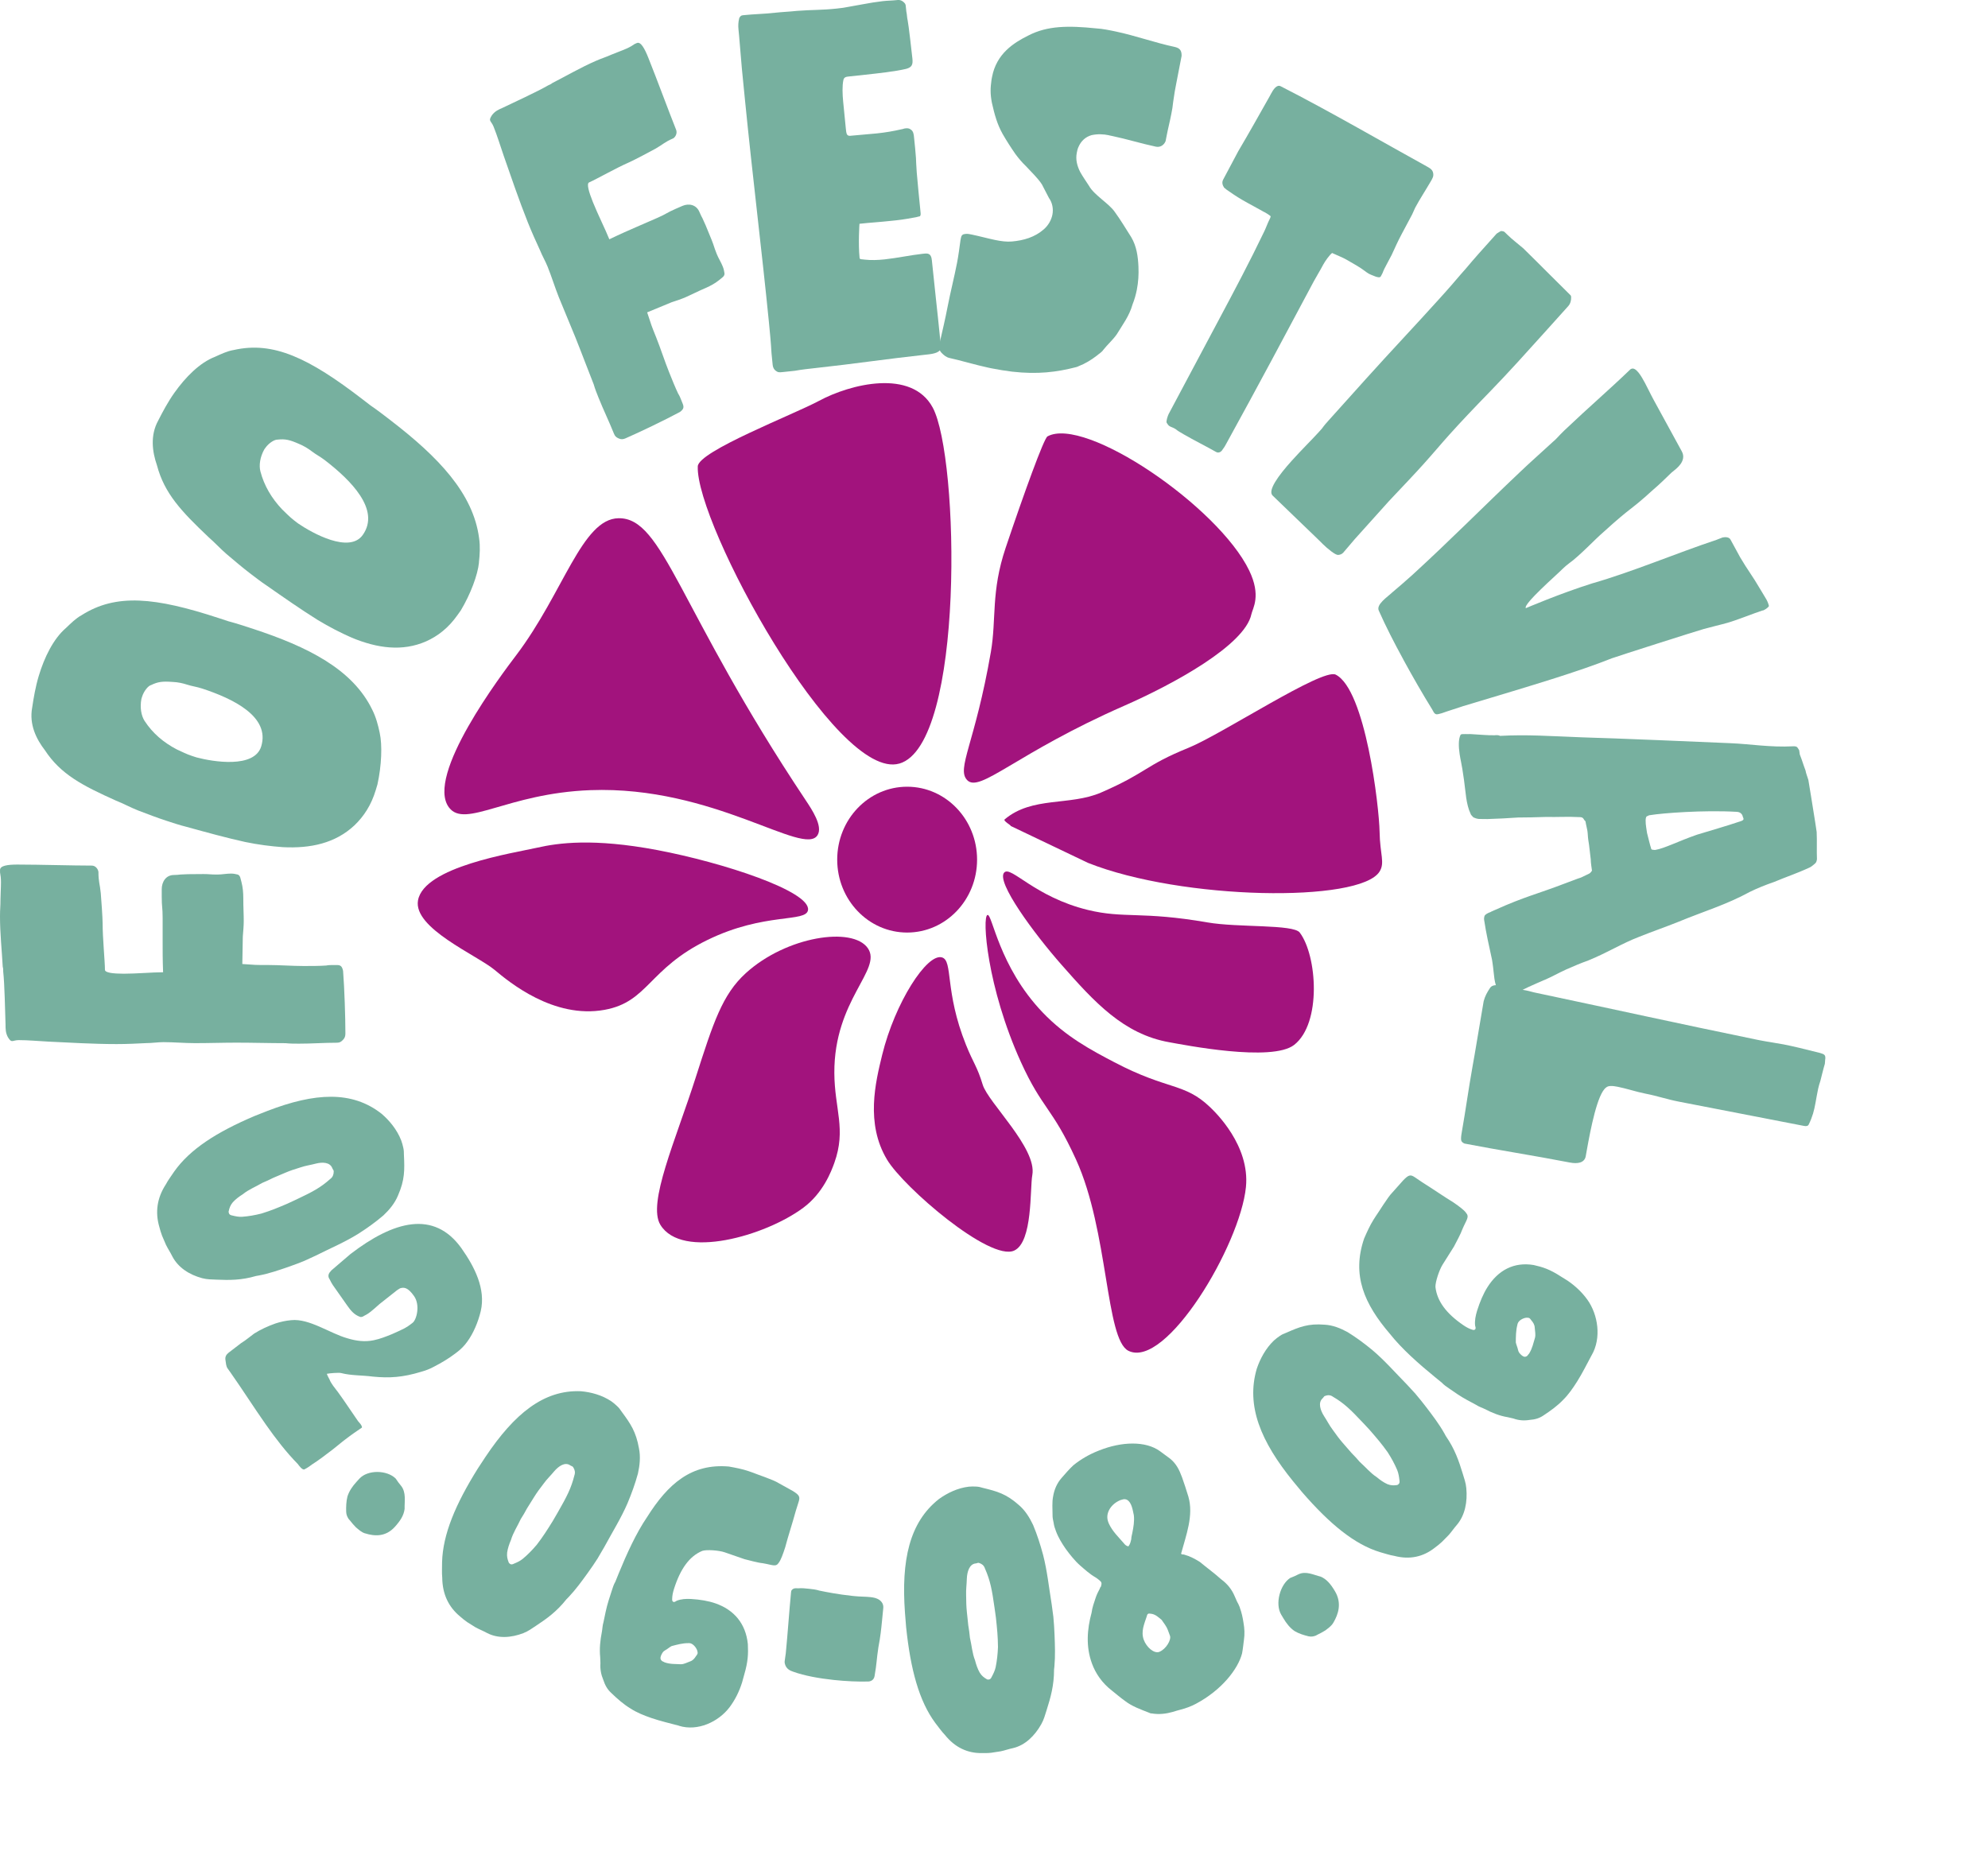 <?xml version="1.0" encoding="UTF-8"?>
<svg id="Layer_1" data-name="Layer 1" xmlns="http://www.w3.org/2000/svg" xmlns:xlink="http://www.w3.org/1999/xlink" viewBox="0 0 617.17 576.01">
  <defs>
    <style>
      .cls-1, .cls-2, .cls-3 {
        fill: none;
      }

      .cls-2, .cls-3 {
        stroke: #77b09f;
        stroke-miterlimit: 10;
      }

      .cls-4 {
        clip-path: url(#clippath-1);
      }

      .cls-5 {
        fill: #77b09f;
      }

      .cls-6 {
        fill: #a2137d;
      }

      .cls-3 {
        stroke-width: 7px;
      }

      .cls-7 {
        clip-path: url(#clippath);
      }
    </style>
    <clipPath id="clippath">
      <rect class="cls-1" x="-192.93" y="-4120.15" width="4285.98" height="2205.35"/>
    </clipPath>
    <clipPath id="clippath-1">
      <path class="cls-2" d="M1938.78-7988.34c466.98,622.71,933.95,1245.41,1400.93,1868.12,215.85,287.84,430.91,575.64,656.72,855.8,126.59,157.05,254.36,313.34,375.64,474.56,110.03,146.27,219.63,292.87,329.45,439.31,277.12,369.53,554.23,739.06,831.35,1108.59-32.5,33.12-64.99,66.24-97.42,99.43-134.83,138.05-267.84,277.84-396.82,421.39-71.86,79.98-143.63,160.14-208.94,245.63-70.28,91.99-134.85,188.25-196.27,286.34-243.76,389.28-439.39,806.45-683.82,1195.33-104.84,166.8-218.38,333.46-358.53,472.93-131.93,131.29-287.34,236.04-448.51,327.9C2795.81,4.63,2412.84,146.9,2101.19,401.72c-174.71,142.85-312.28,325.35-443,507.8-158.9,221.79-304.59,452.7-451.65,682.39-145.62-194.18-291.23-388.35-436.85-582.53-66.22-88.31-130.11-179.11-201.19-263.61-69.64-82.79-146.12-159.45-223.41-235.03C218.67,387.12,90.55,264.92-16.11,123.25-121.5-16.73-226.36-157.11-331.48-297.29c-102.71-136.97-210.65-271.47-307.66-412.55-103.04-149.85-183.47-313.77-269.39-473.62-42.74-79.5-86.68-158.48-135.43-234.49-47.58-74.17-101.64-143.73-154.47-214.17-111.52-148.71-223.04-297.42-334.56-446.13-250.1-333.51-500.2-667.02-750.31-1000.52,146-236.99,290.4-475.41,449.91-703.68,127.98-183.14,263.94-366.21,439.35-506.87,311.96-250.16,698.71-376.85,1047.5-563.87,162.49-87.13,319.01-188.46,450.76-318.45,143.69-141.77,247.04-316.25,332.7-497.71,204.51-433.24,318.61-902.88,521.9-1336.63,49.6-105.82,104.89-209.45,170.78-306.1,61.47-90.16,133.95-171.83,212.02-247.92,141.96-138.37,304.06-251.59,473.06-354.26,41.17-25.01,82.64-49.55,124.11-74.07Z"/>
    </clipPath>
  </defs>
  <g class="cls-7">
    <g>
      <g class="cls-4">
        <g>
          <path class="cls-3" d="M2485.44-2159.8c-180.84,205.2-412.78,358.04-645.99,497.19-365.31,217.97-761.17,402.47-1083.66,684.46-150.72,131.8-274.52,291.54-389.9,454.34C234.04-337.78,115.48-142.81-3.02,51.86"/>
          <path class="cls-3" d="M2544.43-2081.13c-180.86,205.23-412.47,358.18-645.89,497.08-364.56,216.93-759.54,400.23-1081.11,681.55-150.69,131.83-274.45,291.49-389.84,454.27C295.25-261.54,176.13-65.95,57.03,129.32"/>
          <path class="cls-3" d="M2603.43-2002.46c-179.4,203.58-408.65,355.34-640.53,492.59-363.56,215.2-757.73,395.82-1078.03,676.11-149.96,131.23-273.12,290.28-388.1,452.19C362.6-192.64,241.62,5.21,120.63,202.71"/>
          <path class="cls-3" d="M2662.42-1923.79c-178.65,202.71-406.96,353.29-638.45,488.9-359.91,210.84-750.18,387.17-1066.52,664.01-149.41,130.76-272,289.41-386.79,450.57C434.02-128.44,310.58,72.39,187.08,272.84"/>
          <path class="cls-3" d="M2721.42-1845.12c-176.09,199.79-400.93,347.85-629.67,480.51-357.1,207.09-744.85,378.62-1058.18,652.55-150.45,131.53-273.53,291.87-389.1,454.01C506.27-64.18,380.93,138.45,255.5,340.71"/>
          <path class="cls-3" d="M2780.41-1766.45c-174.61,198.09-397.78,344.17-625.37,474.27-350.94,200.61-731.62,366.08-1039.47,633.27-151.88,131.82-275.58,293.42-392.17,456.33C582.04-5.03,453.6,201.37,325.01,407.34"/>
          <path class="cls-3" d="M2839.41-1687.78c-172.34,195.5-392.64,339.11-618,466.19-347.31,195.84-724.41,355.98-1028.28,619.6-152.09,131.95-275.67,294.47-392.55,457.43-143.73,200.41-274.71,409.59-405.88,618.31"/>
          <path class="cls-3" d="M2898.41-1609.11c-170.98,193.94-389.67,335.65-614,460.28-342.79,190.45-714.9,345.24-1014.07,604.42-151.72,131.44-274.78,293.91-391.55,456.17-146.79,204-280.82,416.83-415.07,629.17"/>
          <path class="cls-3" d="M2957.4-1530.44c-168.68,191.32-384.12,330.9-606.01,452.82-340.34,187-710.18,337.33-1006.68,594.01-152.75,132.24-276.33,296.39-393.89,459.65-148.12,205.7-283.76,420.05-419.66,633.89"/>
          <path class="cls-3" d="M3016.4-1451.77c-168.24,190.82-382.99,329.62-604.86,450.17-335.92,182.51-700.23,328.69-992.97,580.5-153.82,132.31-277.91,297.2-396.11,461-150.33,208.32-288.16,425.34-426.29,641.83"/>
          <path class="cls-3" d="M57.03,129.32c-133.13,218.25-266.32,437.05-417.91,643.16-116.02,157.74-246.93,302.96-375.57,450.33-122.19,139.98-244.38,279.97-366.57,419.95-278.9,319.51-557.79,639.02-836.69,958.53"/>
          <path class="cls-3" d="M120.63,202.71C-14.67,423.56-149.93,645.07-303.76,853.7c-114.72,155.58-243.82,299-370.81,444.48-122.89,140.79-245.79,281.58-368.68,422.37-279.15,319.8-558.3,639.6-837.45,959.41"/>
          <path class="cls-3" d="M187.08,272.84C49.93,495.44-87.13,718.72-242.4,929.34c-115.65,156.87-245.74,301.51-373.77,448.19-123.6,141.6-247.2,283.2-370.8,424.8-278.25,318.77-556.49,637.53-834.74,956.3"/>
          <path class="cls-3" d="M255.5,340.71C115.01,567.26-25.31,794.55-183.94,1009.03c-115.84,156.62-245.84,301.22-373.82,447.84-123.15,141.08-246.3,282.17-369.45,423.25-278.5,319.06-557.01,638.12-835.51,957.18"/>
          <path class="cls-3" d="M325.01,407.34C182.41,635.75,40.04,864.93-120.16,1081.59c-117.72,159.21-249.69,306.26-379.77,455.28-122.26,140.06-244.51,280.12-366.77,420.18-279.01,319.64-558.02,639.28-837.03,958.92"/>
          <path class="cls-3" d="M394.71,473.75C248.46,706.46,102.52,940-61.36,1160.88c-118.03,159.07-250.01,306.23-380.15,455.32-121.81,139.55-243.63,279.1-365.44,418.65-279.26,319.93-558.52,639.85-837.78,959.78"/>
          <path class="cls-3" d="M463.72,540.94C315.05,776.09,166.74,1012.12.77,1235.63c-118.24,159.25-250.16,306.72-380.47,456.01-123.64,141.65-247.28,283.29-370.92,424.94-278.37,318.91-556.74,637.82-835.11,956.72"/>
        </g>
      </g>
      <path class="cls-2" d="M1938.78-7988.34c466.98,622.71,933.95,1245.41,1400.93,1868.12,215.85,287.84,430.91,575.64,656.72,855.8,126.59,157.05,254.36,313.34,375.64,474.56,110.03,146.27,219.63,292.87,329.45,439.31,277.12,369.53,554.23,739.06,831.35,1108.59-32.5,33.12-64.99,66.24-97.42,99.43-134.83,138.05-267.84,277.84-396.82,421.39-71.86,79.98-143.63,160.14-208.94,245.63-70.28,91.99-134.85,188.25-196.27,286.34-243.76,389.28-439.39,806.45-683.82,1195.33-104.84,166.8-218.38,333.46-358.53,472.93-131.93,131.29-287.34,236.04-448.51,327.9C2795.81,4.63,2412.84,146.9,2101.19,401.72c-174.71,142.85-312.28,325.35-443,507.8-158.9,221.79-304.59,452.7-451.65,682.39-145.62-194.18-291.23-388.35-436.85-582.53-66.22-88.31-130.11-179.11-201.19-263.61-69.64-82.79-146.12-159.45-223.41-235.03C218.67,387.12,90.55,264.92-16.11,123.25-121.5-16.73-226.36-157.11-331.48-297.29c-102.71-136.97-210.65-271.47-307.66-412.55-103.04-149.85-183.47-313.77-269.39-473.62-42.74-79.5-86.68-158.48-135.43-234.49-47.58-74.17-101.64-143.73-154.47-214.17-111.52-148.71-223.04-297.42-334.56-446.13-250.1-333.51-500.2-667.02-750.31-1000.52,146-236.99,290.4-475.41,449.91-703.68,127.98-183.14,263.94-366.21,439.35-506.87,311.96-250.16,698.71-376.85,1047.5-563.87,162.49-87.13,319.01-188.46,450.76-318.45,143.69-141.77,247.04-316.25,332.7-497.71,204.51-433.24,318.61-902.88,521.9-1336.63,49.6-105.82,104.89-209.45,170.78-306.1,61.47-90.16,133.95-171.83,212.02-247.92,141.96-138.37,304.06-251.59,473.06-354.26,41.17-25.01,82.64-49.55,124.11-74.07Z"/>
    </g>
  </g>
  <g>
    <g>
      <g>
        <path class="cls-5" d="M30.56,270.74c0,3.03.44,3.65.72,6.53.15,1.67.58,7.74.58,9.41,0,4.71.72,11.84.72,14.42,0,.91,2.47,1.21,5.82,1.22,3.93,0,9.02-.45,12.08-.45h.15c-.15-4.1-.14-6.83-.14-9.56v-7.29c0-3.49-.29-3.34-.28-6.68v-2.27c0-2.28,1.31-4.4,3.79-4.4,2.04,0,.44-.3,9.17-.29,1.89,0,2.04.15,4.22.15h.14c1.31,0,2.77-.3,4.22-.3.73,0,1.45.15,2.04.3.87.3.87,1.37,1.16,2.28.44,1.67.58,3.34.58,5.01,0,3.03.15,5.16.14,7.13,0,1.52-.15,3.04-.29,4.86l-.15,8.5c4.66.31,3.49.31,8,.31,3.35,0,7.57.31,11.06.31,1.89,0,5.09,0,6.98-.15.73-.15,1.46-.15,2.33-.15h1.02c1.16,0,1.6.45,1.89,1.82.43,5.46.72,14.41.72,19.42,0,.76-.14,1.37-.73,1.97-.58.61-1.02.91-1.89.91-4.07,0-7.86.3-11.79.29-1.45,0-2.76,0-4.22-.15-4.66,0-10.33-.16-15.13-.16-4.36,0-8.58.15-12.95.15-3.2,0-6.55-.31-9.75-.31-1.75,0-3.64.3-5.39.3-2.91.15-5.97.3-9.17.3-7.27,0-14.84-.47-21.24-.77-3.06-.15-6.11-.46-9.17-.46-1.02,0-1.6.3-2.04.3-.44,0-.73-.3-1.31-1.21-.73-1.37-.73-2.58-.73-3.95-.14-3.95-.28-12.44-.72-16.39,0-.61,0-1.06-.15-1.52C.57,295,0,289.84,0,284.53c0-2.43.15-2.88.15-5.47,0-1.36.15-3.34.15-5.16,0-1.22-.14-2.28-.29-3.04v-.76c0-1.36,2.47-1.67,5.38-1.67,7.27.01,17.02.32,23.13.32,1.02,0,1.89.91,2.04,1.97Z"/>
        <path class="cls-5" d="M117.88,227.55c.84,3.78.58,10.21-.7,15.99l-.52,1.74c-1.39,4.64-3.68,8.18-6.67,11.02-5.94,5.53-13.59,7.16-22.16,6.73-3.73-.27-7.7-.77-11.72-1.61-5.86-1.29-12.06-3-18.25-4.71-1.99-.49-4.21-1.22-6.15-1.86-2.92-.95-5.79-2.05-8.8-3.2-2.32-.92-4.55-2.13-6.86-3.05-10.48-4.7-17.21-8.19-22.12-15.68-2.63-3.4-4.92-7.97-3.94-13.22.45-3.04,1.04-6.5,2.04-9.83,1.74-5.79,4.55-11.55,8.45-14.89,1.49-1.42,3.03-2.98,4.86-3.98,10.74-6.82,22.87-5.55,42.58.91l2.91.96c2.54.67,5.04,1.49,7.54,2.31,17.21,5.64,31.13,12.59,37.23,25.25,1.14,2.28,1.78,4.72,2.28,7.11ZM46.87,212.71c-.83.21-2.22,1.81-2.79,3.7l-.18.58c-.51,2.7-.05,5.23.99,6.85,2.5,3.84,5.91,6.71,9.99,8.84,1.35.6,2.92,1.43,4.59,1.98l1.53.5c5.08,1.35,18,3.51,20.1-3.44,2.79-9.27-8.8-14.81-18.38-17.95-1.66-.54-3.14-.71-4.67-1.21-1.25-.41-2.82-.77-4.48-.83-3.13-.23-4.56-.06-6.7.99Z"/>
        <path class="cls-5" d="M148.7,174.64c-.38,3.86-2.63,9.85-5.65,14.89l-1.04,1.46c-2.76,3.91-6.03,6.49-9.75,8.15-7.34,3.21-15.09,2.15-23.06-1.15-3.44-1.52-7.03-3.35-10.57-5.5-5.14-3.21-10.47-6.93-15.79-10.65-1.73-1.14-3.6-2.59-5.24-3.84-2.46-1.89-4.83-3.91-7.32-6.02-1.91-1.65-3.63-3.55-5.54-5.21-8.44-8-13.72-13.58-16.02-22.33-1.43-4.12-2.16-9.21.39-13.85,1.38-2.71,3.01-5.79,5-8.6,3.46-4.88,7.9-9.39,12.63-11.21,1.86-.83,3.8-1.79,5.83-2.11,12.29-2.8,23.36,2.51,39.98,15.31l2.46,1.89c2.19,1.5,4.3,3.12,6.4,4.75,14.52,11.18,25.51,22.47,27.33,36.51.37,2.55.21,5.07-.06,7.5ZM86.18,136.5c-.84-.09-2.67.96-3.79,2.55l-.35.49c-1.32,2.38-1.68,4.93-1.2,6.81,1.17,4.48,3.49,8.35,6.69,11.75,1.09,1.03,2.32,2.35,3.72,3.43l1.29.99c4.39,3,15.93,9.43,20.08,3.57,5.53-7.82-3.7-17-11.78-23.22-1.4-1.08-2.75-1.74-4.03-2.73-1.05-.81-2.43-1.68-3.97-2.31-2.89-1.28-4.29-1.6-6.64-1.34Z"/>
        <path class="cls-5" d="M208.94,42.98c-2.68,1.17-3.06,1.82-5.49,3.21-1.42.79-6.62,3.54-8.1,4.19-4.16,1.81-10.19,5.26-12.47,6.26-.81.35-.12,2.85,1.17,6.07,1.51,3.78,3.88,8.51,5.06,11.45l.05.14c3.57-1.72,5.99-2.77,8.4-3.82l6.45-2.81c3.09-1.35,2.84-1.57,5.79-2.85l2.02-.88c2.01-.88,4.4-.43,5.35,1.95.79,1.96.44.3,3.8,8.71.73,1.82.65,2.02,1.49,4.12l.05.14c.5,1.26,1.34,2.54,1.89,3.94.28.7.43,1.46.52,2.08.07.96-.87,1.36-1.56,2-1.31,1.06-2.73,1.85-4.21,2.49-2.69,1.17-4.51,2.12-6.26,2.89-1.34.59-2.74,1.03-4.41,1.59l-7.57,3.13c1.53,4.6,1.08,3.48,2.82,7.82,1.29,3.22,2.64,7.4,3.99,10.76.73,1.82,1.96,4.9,2.82,6.66.42.64.7,1.34,1.03,2.19l.39.98c.45,1.12.21,1.72-.88,2.52-4.67,2.52-12.47,6.26-16.9,8.19-.67.29-1.27.39-2.03.06-.76-.33-1.2-.63-1.53-1.47-1.57-3.92-3.3-7.45-4.81-11.23-.56-1.4-1.07-2.66-1.49-4.12-1.79-4.48-3.84-10-5.7-14.62-1.68-4.2-3.44-8.21-5.12-12.41-1.23-3.08-2.25-6.42-3.49-9.5-.67-1.68-1.67-3.38-2.34-5.06-1.26-2.74-2.57-5.62-3.8-8.7-2.8-7.01-5.31-14.46-7.51-20.74-1.04-3-1.95-6.06-3.13-9-.39-.98-.89-1.43-1.05-1.85-.17-.42-.01-.82.57-1.73.93-1.22,2-1.7,3.21-2.22,3.43-1.66,10.9-5.07,14.22-7.01.54-.24.94-.41,1.29-.72,4.45-2.27,8.79-4.82,13.49-6.87,2.15-.93,2.61-.97,4.89-1.96,1.21-.52,3.01-1.14,4.62-1.85,1.07-.47,1.96-1.01,2.57-1.45l.67-.29c1.21-.53,2.43,1.74,3.55,4.54,2.8,7,6.29,16.5,8.64,22.39.39.98-.08,2.17-.96,2.72Z"/>
        <path class="cls-5" d="M284.46,67.43c-2.15.38-4.02.74-6.19.97l-1.74.18c-3.47.38-6.24.52-9.71.9,0,0-.43,5.99.04,10.67.05.45,1.06.34,1.51.45,2.07.23,4.11.16,6.28-.07,3.76-.4,8.2-1.34,11.67-1.72l.29-.03c1.3-.14,2.46-.27,2.68,2,.78,7.85,1.72,15.83,2.48,23.53l.33,3.32c.18,1.81-2.27,2.23-4.15,2.43-.29.03-.73.08-1.01.11-11.28,1.22-21.8,2.81-33.67,4.09-2.17.24-4.34.47-6.5.86l-3.76.4c-.43.05-1.02.11-1.46,0-.91-.36-1.56-1.05-1.68-2.26l-.36-3.62c-.17-3.18-.5-6.5-.81-9.68-2.17-21.88-5.09-45.37-7.44-69.06l-.94-9.5c-.33-3.33-.53-6.81-.87-10.29l-.19-1.96c-.12-1.2-.08-2.28.24-3.53.25-.48.5-.82,1.08-.88l.29-.03c3.18-.34,5.96-.34,9.72-.75,2.61-.28,4.21-.3,6.82-.58,4.93-.38,7.44-.2,12.36-.72,1.59-.18,2.31-.25,3.89-.58,1.58-.32,2.59-.43,4.17-.75,1.72-.34,4.6-.8,6.19-.97,1.74-.19,2.76-.15,4.64-.35.87-.09,1.64.28,2.31,1.12.17.29.19.44.22.74l.17,1.66c.26,1.19.18,1.81.43,2.85.25,1.04,1.37,10.84,1.47,11.89.18,1.81-.18,2.61-1.89,3.1-3.43.83-8.78,1.4-12.83,1.84-1.73.19-3.33.36-4.92.53-.87.09-1.59.17-1.79,1.11-.4,1.87-.29,4.46-.07,6.72l.82,8.3c.07.75.14,1.36.33,1.8.19.43.64.54,1.07.49,2.6-.28,5.37-.43,8.26-.74,2.61-.28,5.2-.71,7.62-1.28.44-.04.71-.23,1.14-.27l.29-.03c.44-.05,1.03.04,1.35.31.93.51,1.03,1.57,1.12,2.48l.35,3.47c.57,5.73-.05,2.44,1.04,13.46l.51,5.13c.03.3.07.75.12,1.21.05.45.09.9-.17,1.24-.29.03-.86.24-1.14.28Z"/>
        <path class="cls-5" d="M344.25,41.99c-1.71-.36-3.48-.43-5.34-.04-1.88.53-3.31,1.78-4.14,3.77-.26.57-.37,1.16-.49,1.76-.4,2.08.11,4.05,1.08,5.95.77,1.4,1.82,2.86,2.73,4.29,1.54,2.8,6.21,5.49,7.95,8.02,1.88,2.57,3.44,5.22,5.15,7.9,1.68,2.83,2.1,6.02,2.24,9.14.11,2.5-.04,4.79-.5,7.17-.29,1.49-.74,3.09-1.32,4.52-1.01,3.66-3.18,6.45-4.92,9.34-1.23,1.75-2.83,3.12-4.2,4.85-.43.68-1.26,1.13-1.97,1.75-1.74,1.34-3.6,2.49-5.68,3.29-.17.12-.49.21-.8.3-5.94,1.53-11.87,2.3-19.86,1.39-1.74-.21-4.48-.64-6.48-1.05l-.85-.18c-3.57-.75-9.33-2.43-12.04-3-1-.21-1.77-.83-2.51-1.61-.74-.78-.88-1.58-.65-2.77.98-4.28,1.78-7.67,2.5-11.39.95-4.91,2.1-9.31,2.96-13.77.43-2.23.75-4.64,1.07-7.05l.12-.59c.2-1.04.54-1.28,1.6-1.37.6-.03,1.17.09,1.88.24,2.43.51,4.82,1.17,7.1,1.65,1.85.39,3.74.63,5.25.48,3.62-.32,7.08-1.29,9.93-3.79,1.43-1.25,2.34-2.92,2.66-4.55.35-1.78-.02-3.72-1.08-5.18-.77-1.4-1.39-2.77-2.16-4.17-1.25-1.97-3.39-3.96-4.98-5.7-1.25-1.19-2.33-2.5-3.28-3.78-1.39-2-2.76-4.14-3.98-6.26-1.65-2.98-2.44-5.78-3.32-9.68-.51-2.74-.48-4.44-.1-7.14l.17-.89c1.38-7.14,6.64-10.52,11.23-12.8,5.94-3.09,12.47-3.11,21.06-2.23,2.05.12,4.19.57,6.19.99,5.85,1.23,12.38,3.54,18.08,4.74,1.71.36,2.31,1.1,2.28,2.8l-1.7,8.78c-.32,1.64-.55,2.83-.92,5.53-.15,1.52-.29,2.26-.58,3.75-.52,2.68-1.01,4.43-1.49,6.96l-.29,1.49c-.55,1.28-1.72,1.96-3,1.69-4.42-.93-9.18-2.4-13.32-3.26l-1.28-.27Z"/>
        <path class="cls-5" d="M392.49,65.85c-1.91-1.11-4.4-2.37-6.94-3.85-1.65-.96-3.36-2.13-4.69-3.06-.25-.15-.44-.43-.82-.65-.55-.84-.78-1.67-.28-2.59l4.66-8.76c3.22-5.42,6.81-11.86,9.77-17.09l.35-.66c.71-1.33,1.82-3.11,3.1-2.38,14.55,7.38,33.88,18.59,45.22,24.81l.64.37c.76.44,1.46,1.02,1.47,2.24.04.55-.24,1.08-.59,1.74-2.04,3.51-3.56,5.75-5.05,8.54-.35.67-.58,1.4-.93,2.06l-3.25,6.1c-1.34,2.52-1.92,3.92-3.13,6.52l-1.55,2.92c-.5.93-.92,1.73-1.29,2.73l-.49.93c-.28.53-.99.29-1.57.13-1.09-.45-1.67-.62-2.3-.99-.89-.51-1.64-1.3-3.8-2.55l-2.93-1.7c-1.27-.74-2.94-1.36-4.54-2.11-.8.58-2.19,2.55-2.76,3.61-1.13,2.13-2.18,3.78-2.95,5.23-7.91,14.86-17.53,32.91-27.1,50.28-.28.53-.64,1.19-1.12,1.79-.5.93-1.36,1.3-2.12.85-2.55-1.47-6.88-3.64-10.06-5.48-1.02-.59-1.91-1.11-2.47-1.6l-.38-.22c-.51-.29-.96-.38-1.47-.68-.38-.22-.56-.5-.93-1.06-.24-.49.35-2.23.63-2.76l15.54-29.19c5.02-9.42,9.54-17.92,14.1-27.43.35-.66,1.16-2.8,1.51-3.47.21-.4.42-.8.51-1.27-.56-.5-1.33-.95-1.96-1.31Z"/>
        <path class="cls-5" d="M410.56,168.81l-1.59-1.56c-3.5-3.43-9.22-8.82-13.89-13.39-1.59-1.55,1.77-6.18,5.95-10.82,2.98-3.32,6.48-6.77,8.37-8.87.4-.45.7-.78.99-1.11.79-1.1,1.39-1.76,2.09-2.54.6-.66,1.2-1.33,1.89-2.1l9.85-10.96c7.47-8.3,15.54-16.83,22.61-24.68l1.89-2.1c2.19-2.43,4.17-4.86,6.36-7.3,2.58-3.09,5.27-6.08,8.16-9.29l1.39-1.55c.5-.34.91-.57,1.31-.8.41-.01.93.08,1.14.28l.85.83c1.59,1.56,3.28,2.79,4.96,4.24,5.09,4.98,9.66,9.66,14.54,14.44.21.21.32.31.33.74.04,1.07-.25,2.05-.94,2.82l-7.27,8.08c-5.58,6.2-11.25,12.5-16.74,18.16-5.39,5.54-9.28,9.65-12.76,13.52-2.69,2.99-5.17,5.97-8.06,9.18-2.88,3.21-6.38,6.87-10.76,11.52l-10.65,11.85c-.1.11-3.48,4.08-3.58,4.2-.4.44-1.01.68-1.62.7-.82.03-3.14-1.83-4.84-3.49Z"/>
        <path class="cls-5" d="M435.67,204.78c-2.81-5.14-5.49-10.36-7.63-15.2-.88-1.92,2.71-4.24,4.14-5.61,2.19-1.83,3.99-3.42,6.36-5.53,11.94-10.94,21.41-20.59,33.33-31.87,3.97-3.76,3.23-2.97,10.26-9.42.94-.73,1.61-1.66,3.47-3.46,7.82-7.44,13.44-12.18,20.58-19.04l.13-.07c1.52-.9,3.32,2.4,4.25,4.11l.15.27c.72,1.32,1.67,3.37,2.68,5.22l8.72,15.96c1.66,3.03-1.86,5.47-2.43,5.98-.25.15-.56.51-.81.66-1.86,1.8-3.6,3.53-5.66,5.28-7.71,7.03-6.14,4.7-15.54,13.25-2.18,1.83-7.37,7.35-10.52,9.57-1.44,1.03-2.8,2.54-4.04,3.63-8.15,7.47-9.79,9.67-9.43,10.32,0,0,10.58-4.54,20.58-7.69,12.46-3.56,25.91-9.29,38.65-13.54.71-.24,1.08-.47,1.66-.64l.13-.07c.9-.19,2.07-.18,2.51.61l3.02,5.54c2.36,4.02,3.68,5.51,6.32,10.04.43.79,1.28,2.04,1.85,3.09.43.79.67,1.53.76,1.99-.05.21-.62.72-1.12,1.02-.38.23-.63.38-.96.39-2.56.83-8.05,3.04-10.81,3.81-2.76.77-4.57,1.14-7.33,1.91-2.18.6-26.28,8.29-28.52,9.09-10.6,4.21-23.56,8.07-46.15,14.85-2.11.73-4.42,1.4-6.66,2.21-1.73.51-1.93.45-2.49-.26l-.07-.13s-.07-.13-.22-.39c-.07-.14-.15-.27-.22-.4-2.85-4.6-6-10.06-8.95-15.47Z"/>
        <path class="cls-5" d="M479.46,304.25c-2.35,1-2.76,1.22-4.97,2.2-2.07.95-3.68,1.98-5.48,2.74-.55.24-.98.31-1.42.38-1.15.19-1.84-.47-2.28-1.47-.82-1.56-1.17-2.88-1.37-4.23-.22-1.5-.31-3.02-.58-4.82l-.16-1.05c-.99-4.6-1.79-8-2.45-12.35-.07-.45,0-.93.11-1.25.22-.5,1.04-.94,1.88-1.23.27-.2.55-.24.96-.46.15-.03.41-.22.55-.24,9.1-4.11,13.1-4.92,21.45-8.13,8.35-3.21,2.69-.75,7.64-3.09.41-.22.65-.57.89-.92-.09-.6-.41-2.7-.38-3.48-.22-1.5-.29-2.87-.53-4.51l-.23-1.5c-.16-1.05-.13-1.82-.28-2.87-.11-.75-.39-1.63-.6-2.98-.66-.5-.47-1.15-1.52-1.28-4.3-.22-6.62.01-10.9-.06-3.37.1-5.72.17-8.52.17-3.35.24-5.98.36-9.5.48-.89,0-1.77-.02-2.65-.03-.6-.05-1.22-.26-1.7-.49-.35-.41-.85-.78-.92-1.23-.63-1.28-1.05-3.05-1.32-4.85-.27-1.8-.44-3.92-.69-5.57l-.52-3.45c-.2-1.35-.57-2.82-.82-4.47-.36-2.4-.41-4.69.27-6.04.12-.17.26-.19.41-.22.43-.07.89,0,1.17-.04.6.06,1.17-.04,1.77.02,2.82.15,5.07.4,7.27.35.43-.07,1.32-.06,1.65.19,8.47-.46,15.47.08,25.4.45,18.05.58,31.1,1.2,46.07,1.82,6.07.24,12.42,1.34,19.44.97,1.46-.08,1.38.39,1.95,1.21l.2,1.35c.7,1.73,1.05,3.05,1.77,4.94.14.9.58,1.9.88,2.93.11.75,1.43,8.52,2.13,13.17l.45,3c.14,2.89-.03,5.69.09,8.43-.07.48-.15.95-.54,1.32-.65.57-1.3,1.14-2,1.4-3.58,1.66-7.23,2.87-10.83,4.39-2.52.87-5.16,1.92-7.49,3.07-7.21,3.95-14.26,6.02-22.3,9.34-3.89,1.56-8.09,3.01-11.97,4.57-5.57,2.14-9.59,4.8-15.83,7.36-2.37.85-4.17,1.61-6.94,2.83-2.62,1.2-4.37,2.25-6.72,3.25ZM512.82,263.75c.14-.02.17.13.31.11.29-.05.45.08.74.03,2.88-.47,7.1-2.7,12.98-4.74,4.22-1.31,8.46-2.46,13.79-4.26.55-.25.67-.42.63-.72-.05-.3-.21-.42-.25-.72-.02-.15-.35-1.33-1.83-1.39-10.4-.6-23.2.42-26.65.99l-.72.11c-.12.17-.27.2-.41.22-.72.12-.57,2.09-.34,3.59.11.75.18,1.2.25,1.65.39,1.63,1.06,4.13,1.06,4.13.19.28.16,1.05.44,1Z"/>
        <path class="cls-5" d="M460.48,311.56l.13-.74c.43-1.61,1.08-2.72,1.89-3.96.45-.84,1.53-1.09,2.38-.93l2.15.42c2.29.45,4.6.74,6.75,1.16,1.14.22,2.12.57,3.41.81,26.67,5.64,41.75,9.03,68.45,14.53.29.06.57.11.86.17,2.72.53,4.89.8,7.18,1.24,2.86.56,6.27,1.37,11.37,2.67,1.12.37,1.69.48,1.62,1.7-.11.6-.07,1.22-.15,1.67-.08.45-.3.87-.38,1.32-.38,1.32-.57,2.36-1.01,3.97-.6,1.74-.87,3.23-1.11,4.57l-.43,2.39c-.4,2.24-.89,4.15-2.06,6.55-.25.57-.85.61-1.56.46l-38.76-7.52c-4.01-.78-6.36-1.7-10.36-2.48-2.86-.56-6.07-1.64-8.65-2.14-1.57-.31-2.89-.41-3.59.23-2.71,1.94-4.83,12.96-6,19.52-.08.45-.16.89-.24,1.34l-.08.45c-.37,2.09-2.51,2.45-4.94,1.98-11.02-2.14-22.4-3.89-32.7-5.89-.69-.29-1.06-.67-1.07-1.44-.01-.78.15-1.67.28-2.41,1.14-6.42,2-12.89,3.28-20.05.21-1.19.45-2.53.66-3.73.98-5.52,1.77-10.77,2.68-15.85Z"/>
      </g>
      <g>
        <path class="cls-5" d="M94.53,391.45c-1.66.71-3.37,1.31-5.07,1.92-3.02,1.04-5.93,2.04-9.01,2.63-.33.02-.63.15-.96.17-4.61,1.36-8.39,1.3-12.22,1.14-1.51-.07-2.98-.04-4.52-.46-3.95-1.06-7.44-3.27-9.26-6.78-.57-1.18-1.39-2.39-1.96-3.57-.36-.92-.85-1.9-1.21-2.82-.36-.92-.62-1.88-.88-2.84-1.28-4.45-.72-8.86,2.06-13.13.72-1.37,1.71-2.63,2.57-3.95,4.92-6.97,13.23-12.28,24.98-17.27,1.27-.54,2.68-1.02,4.05-1.6,14.59-5.6,26.16-6.35,35.38.93,2.41,2.07,4.76,4.88,6.07,8.25.28.71.46,1.47.64,2.23.18.76.22,1.45.21,2.29.22,4.67.28,7.74-1.83,12.56-.99,2.44-2.7,4.48-4.54,6.21-2.48,2.12-4.98,3.9-7.72,5.66-4.13,2.59-8.73,4.54-13.4,6.88-1.17.5-2.21,1.06-3.39,1.56ZM89.31,373.67c.88-.37,1.92-.93,2.8-1.3,4.91-2.33,7.38-3.61,10.42-6.33.8-.58,1.05-1.4,1.07-2.24-.04-.1.02-.24-.02-.35-.08-.2-.26-.37-.38-.67l-.04-.1c-.72-1.84-3.03-1.93-5.11-1.4-1.55.42-3.18.63-4.69,1.15-2.13.67-3.15.98-4.82,1.69l-3.72,1.58c-1.53.77-1.92.93-3.39,1.56-2.13,1.26-4.23,2.04-6.04,3.52-1.19.75-2.25,1.55-3.13,2.52-.78.93-1.03,1.75-1.24,2.67-.12.29,0,.59.08.8.12.31.44.53,1.04.63.89.22,2,.46,3,.39,2-.14,3.92-.48,6-1,3.06-.94,5.11-1.81,8.14-3.1Z"/>
        <path class="cls-5" d="M92.52,454.62c-3.68-3.74-6.92-7.97-9.98-12.32-3.75-5.33-7.25-10.86-11-16.19l-.88-1.24c-.5-.71-.51-1.66-.67-2.63-.16-.97.25-1.69,1.02-2.28l3.83-2.94c.74-.43,1.51-1.02,2.19-1.54l1.87-1.43c2-1.26,4.27-2.31,6.59-3.13,1.59-.53,3.31-.89,4.91-1.03,5.61-.6,12.09,4.14,17.47,5.63,2.68.82,5.42,1.18,8.15.6,1.95-.4,3.8-1.13,5.73-1.92,3.8-1.68,4.46-2.05,5.74-3.03l.6-.46c1.28-.98,2.4-5.53.46-8.29-1.94-2.76-3.14-2.79-4.33-2.43-.09.06-.57.3-1,.63-1.87,1.43-3.09,2.5-5.39,4.26-1.3,1.13-1.92,1.74-2.77,2.39-.51.39-1.02.78-2,1.26-.43.33-.89.41-1.19.36-1.88-.62-2.96-1.97-4.03-3.48l-4.5-6.4c-.37-.53-.67-1.13-.96-1.73-.63-.89-.51-1.66.13-2.42.09-.07.26-.2.28-.35,1.98-1.65,4.07-3.53,6.05-5.18,13.29-10.18,25.84-13.77,34.43-1.75l.12.18c3.94,5.6,7.46,12.47,5.86,19.31-.79,3.34-2.31,6.96-4.19,9.5-.86,1.21-1.92,2.3-3.12,3.21l-.68.52c-1.96,1.5-4.28,2.87-6.49,4.01-1.32.74-2.68,1.23-4.1,1.63-5.62,1.7-9.74,1.99-14.96,1.47-3.34-.45-6.61-.27-9.82-1.1-.65-.18-3.64.05-4.42.24.04.24.68,1.53.81,1.71.27.75.71,1.37,1.14,2,1.09,1.36,2.09,2.78,3.09,4.2,1.57,2.22,2.98,4.42,4.48,6.55l.19.27c.13.18.52.56.77.91.31.44.54.95.37,1.08-1.42.96-3.11,2.1-5.32,3.8l-.34.26c-1.36,1.04-1.98,1.65-3.35,2.7-1.96,1.5-4.52,3.46-6.34,4.59-.6.45-1.36,1.04-2.43,1.58-.66.37-1.85-1.32-2.04-1.59Z"/>
        <path class="cls-5" d="M113.31,476.08c-1.13-.36-1.9-1.12-2.81-1.87-.69-.68-1.31-1.44-1.92-2.21-.69-.68-1.09-1.69-1.11-2.62-.04-1.56,0-3.2.4-4.77.56-1.73,1.56-3.16,2.8-4.52l.87-.96c2.62-2.88,8.6-2.73,11.29-.08.54.84,1.08,1.53,1.7,2.29,1.62,2.06,1.02,4.81,1.08,7.14-.25,2.04-1.33,3.7-3.07,5.62-2.84,3.12-6.28,2.9-9.22,1.97Z"/>
        <path class="cls-5" d="M185.64,483.7c-.98,1.57-2.05,3.08-3.12,4.59-1.91,2.65-3.76,5.21-5.96,7.53-.26.22-.43.49-.7.71-3.04,3.86-6.18,6.07-9.41,8.21-1.28.84-2.48,1.74-3.96,2.31-3.82,1.48-7.9,1.74-11.32-.05-1.12-.63-2.45-1.13-3.57-1.76-.8-.54-1.74-1.05-2.54-1.59-.8-.54-1.54-1.18-2.28-1.81-3.49-2.9-5.44-6.85-5.49-12.02-.16-1.56-.03-3.18-.05-4.77.23-8.66,4.15-17.97,11.07-29.06.75-1.2,1.64-2.44,2.45-3.73,8.92-13.29,18.01-20.79,29.57-20.31,3.11.27,6.58,1.18,9.5,3.16.62.42,1.18.94,1.74,1.45.56.51.98,1.06,1.43,1.75,2.73,3.7,4.46,6.19,5.37,11.41.53,2.59.23,5.29-.33,7.8-.88,3.22-1.96,6.17-3.24,9.24-1.98,4.58-4.69,8.92-7.24,13.63-.69,1.11-1.24,2.19-1.93,3.3ZM171.63,472.21c.52-.83,1.07-1.91,1.59-2.74,2.76-4.83,4.08-7.35,5.1-11.4.34-.95.1-1.78-.35-2.47-.09-.06-.12-.21-.21-.27-.18-.12-.41-.15-.68-.33l-.09-.06c-1.59-1.08-3.54.23-4.96,1.89-1.04,1.27-2.26,2.41-3.21,3.74-1.39,1.82-2.05,2.69-3.03,4.26l-2.19,3.51c-.83,1.54-1.06,1.91-1.93,3.29-1.06,2.31-2.36,4.19-3.04,6.49-.57,1.32-1,2.61-1.19,3.93-.13,1.22.11,2.05.44,2.93.06.3.33.48.5.61.27.18.65.18,1.2-.11.84-.34,1.9-.82,2.68-1.47,1.57-1.3,2.96-2.73,4.38-4.4,1.99-2.59,3.2-4.53,4.99-7.4Z"/>
        <path class="cls-5" d="M210.85,535.82c-2.98-.8-5.88-1.46-8.69-2.43-2.31-.8-4.48-1.67-6.42-2.93-2.24-1.36-4.15-3.06-6.02-4.87-1.2-1.11-1.9-2.4-2.41-3.97-.7-1.64-1.04-3.38-.91-5.19l-.07-1.88c-.27-2.65,0-5.23.53-7.95.17-.87.17-1.92.47-2.86.46-2.16.9-4.57,1.6-6.77l.97-3.03c.33-1.04.63-1.99,1.14-2.86.37-.8.67-1.74,1.03-2.55,2.5-6.1,5.47-12.62,8.81-17.5,6.54-10.39,13.79-16.7,25.38-15.7,2,.35,4.21.77,6.12,1.43l1.1.38c1.67.69,6.62,2.29,8.19,3.31,1.04.59,3.41,1.88,4.45,2.47,2.14,1.32,2.31,1.85,1.77,3.52-.5,1.57-1.14,3.56-1.7,5.68-.57,1.78-1.07,3.7-1.64,5.47-.3.94-.5,1.92-.77,2.76-.73,2.3-1.4,4.04-1.97,4.78-.94,1.53-1.9.73-5.08.21-1.3-.1-4.38-.94-5.61-1.25l-6.12-2.12c-1.8-.63-5.61-.9-6.98-.45-3.97,1.64-6.78,5.55-8.75,11.72-.37,1.15-.6,2.23-.6,3.28-.03.45.1.73.4.84.1.03.2.07.33,0,.23-.04.4-.21.67-.35,1.4-.56,2.87-.63,4.41-.56,2.84.17,5.38.59,7.59,1.35,5.82,2.02,9.46,6.3,10.1,12.68.14,3.07.07,5.37-1.13,9.48-.27.84-.4,1.6-.67,2.44-.9,2.83-2.17,5.4-3.91,7.71-3.44,4.5-9.85,7.5-15.63,5.73ZM216.52,513.51c.1-.31.07-.56-.04-.94-.2-.77-1.04-1.98-2.04-2.33-.3-.1-.63-.1-.87-.07-1.67,0-3.38.46-5.08.91-.67.35-1.3.94-1.97,1.29-.67.35-.94.84-1.3,1.64l-.1.31c-.17.52-.1,1.01.44,1.43.4.14.67.35.77.38,1.8.63,3.41.48,5.04.59,1,0,1.84-.52,2.84-.87.87-.28,1.4-.91,1.87-1.67.2-.28.37-.45.43-.66Z"/>
        <path class="cls-5" d="M247.73,493.14h.1c1.07-.1,2.23.03,3.28.14,1.05.11,2.21.24,3.24.57,2.08.44,5.94,1.18,10.04,1.62.31.03.52.06.84.09,1.79.19,3.49.15,4.96.31,1.05.11,1.99.32,2.78.85.89.65,1.34,1.47,1.24,2.57-.15,1.54-.27,2.74-.4,4.06-.24,2.41-.46,4.71-1.11,8.08-.6,3.92-.47,4.83-1.19,8.96-.21,1.09-.9,1.57-1.86,1.69-3.3.09-7.11-.09-10.79-.48-4.52-.48-9.11-1.3-12.6-2.56-.93-.32-1.95-.76-2.46-2.03-.17-.46-.24-.8-.2-1.24.07-.77.25-1.52.35-2.51.61-6.25,1.05-12.96,1.63-18.89.02-.22.05-.55.29-.75.48-.61,1.43-.51,1.85-.47Z"/>
        <path class="cls-5" d="M327.01,501.98c.2,1.86.28,3.74.37,5.61.13,3.31.25,6.51-.04,9.76-.07.34-.04.67-.11,1.01,0,4.99-1.1,8.78-2.3,12.57-.48,1.5-.86,2.98-1.67,4.4-2.06,3.67-5.06,6.56-8.79,7.43-1.25.25-2.58.74-3.83.99-.94.11-1.99.34-2.93.45-.95.11-1.91.1-2.86.1-4.46.06-8.36-1.71-11.54-5.68-1.07-1.1-1.96-2.44-2.94-3.66-5.07-6.85-7.7-16.65-9.07-29.8-.15-1.42-.2-2.97-.36-4.5-1.16-16.17,1.33-27.99,10.56-35.25,2.57-1.85,5.81-3.43,9.28-3.83.74-.08,1.48-.06,2.23-.03.75.03,1.4.17,2.17.42,4.36,1.06,7.21,1.84,11.08,5.28,1.98,1.66,3.39,3.94,4.48,6.26,1.28,3.07,2.23,6.07,3.1,9.3,1.25,4.85,1.79,10,2.66,15.34.14,1.32.37,2.51.51,3.83ZM309.19,502.34c-.1-.99-.33-2.18-.44-3.17-.79-5.57-1.3-8.39-2.98-12.2-.31-.96-1-1.44-1.77-1.68-.1.01-.22-.09-.33-.07-.21.03-.41.16-.72.2h-.1c-1.89.23-2.61,2.52-2.7,4.75-.04,1.67-.29,3.36-.22,5.02.03,2.32.04,3.43.23,5.3l.44,4.16c.29,1.74.34,2.18.51,3.83.58,2.48.71,4.8,1.59,7.03.36,1.4.81,2.68,1.46,3.83.64,1.03,1.33,1.51,2.12,1.98.23.2.55.16.76.13.32-.04.61-.29.86-.87.45-.83.97-1.89,1.19-2.91.42-2.05.64-4.07.73-6.29-.03-3.32-.27-5.63-.63-9.02Z"/>
        <path class="cls-5" d="M384.9,499.14c.57,1.54.89,3.06,1.13,4.62.34,1.87.41,3.61.15,5.37-.18,1.37-.32,2.84-.59,4.25-1.27,4.87-6.36,11.38-14.31,15.61-.75.42-1.54.73-2.33,1.05-1.58.63-3.18.91-4.89,1.48-2.05.58-4.21.85-6.5.47-.33.02-.61-.11-.88-.24-2.52-1-5.23-1.93-7.44-3.65-1.38-.99-2.69-2.11-3.98-3.14-3.14-2.41-5.14-5.39-6.27-8.48-1.92-5.25-1.51-10.61-.11-15.77.2-1.61.77-3.14,1.31-4.77.33-.96.79-1.85,1.26-2.74.02-.24.18-.43.34-.61.15-.53.23-.92.12-1.23-.07-.21-.29-.48-.6-.71-.35-.33-.8-.63-1.24-.92-1.71-.97-3.24-2.37-4.73-3.66-1.67-1.46-3.15-3.35-4.49-5.17-1.21-1.76-2.32-3.56-3.04-5.52-.3-.82-.6-1.65-.71-2.55-.16-.76-.37-1.62-.34-2.46,0-1.88-.19-3.93.17-5.73.35-2.14,1.2-4.14,2.64-5.77,1.12-1.27,2.3-2.68,3.65-3.93,2.27-1.85,4.88-3.36,7.65-4.46.1-.04.3-.12.4-.16,6.91-2.75,14.39-3.02,18.88.27,1.07.75,2.04,1.55,3.11,2.3,1.94,1.59,2.85,3.47,3.72,5.84.64,1.75,1.26,3.75,1.95,5.95,1.68,5.82-.71,11.96-2.25,17.65l.04.1c.11.31.61.11.88.24,1.76.48,3.3,1.28,4.91,2.29,2.11,1.76,4.42,3.43,6.61,5.39,1.86,1.38,3.27,3.06,4.2,5.29.19.51.48.99.66,1.51.36.68.69,1.26.95,1.98ZM351.32,467.67c-.45-1.24-1.2-2.35-2.5-2.19-.4.16-.63.13-.93.25-3.06,1.22-4.81,4.16-3.87,6.74l.19.51c1.14,2.5,3.02,4.23,4.6,6.08.39.44.67.91,1.51,1.05.6-.83.65-1.32.88-2.24,0-.59.15-1.12.32-1.9.36-1.8.69-3.69.48-5.5-.2-.86-.34-1.87-.68-2.79ZM359.94,512.85c2.07-.83,3.73-3.73,3.28-4.96l-.68-1.85c-.38-1.03-1.22-2.11-1.93-3.12-.97-.79-1.84-1.63-3.05-1.85-.47-.05-.84-.14-1.04-.06-.3.12-.42.4-.5.79-.8,2.44-1.88,4.76-.94,7.33.83,2.27,3.19,4.4,4.87,3.73Z"/>
        <path class="cls-5" d="M413.92,503.84c-.62,1.05-1.52,1.63-2.45,2.36-.81.52-1.67.95-2.54,1.38-.81.52-1.84.67-2.71.46-1.45-.36-2.96-.81-4.32-1.62-1.46-1-2.53-2.38-3.48-3.98l-.67-1.12c-2-3.38-.34-9.37,2.8-11.4.92-.33,1.7-.71,2.56-1.13,2.32-1.11,4.71.2,6.9.73,1.82.77,3.09,2.28,4.43,4.53,2.17,3.66,1.09,7.07-.52,9.8Z"/>
        <path class="cls-5" d="M439.44,432.77c1.21,1.39,2.33,2.85,3.47,4.31,1.97,2.6,3.88,5.11,5.47,7.92.13.32.35.56.48.88,2.8,4.04,4.05,7.77,5.22,11.58.45,1.5.99,2.94,1.13,4.58.4,4.23-.39,8.41-2.92,11.4-.87.97-1.67,2.18-2.54,3.15-.7.67-1.42,1.49-2.12,2.15-.7.67-1.48,1.25-2.25,1.84-3.57,2.79-7.73,3.74-12.53,2.49-1.49-.23-2.96-.77-4.43-1.16-7.97-2.43-15.6-8.75-24.12-18.54-.92-1.06-1.84-2.28-2.83-3.42-10.05-12.37-14.69-23.45-11.31-34.98,1.04-3.07,2.76-6.33,5.34-8.78.55-.52,1.17-.95,1.79-1.39.62-.44,1.23-.72,1.99-.99,4.12-1.82,6.87-2.93,11.93-2.52,2.54.13,4.96,1.11,7.15,2.31,2.76,1.7,5.22,3.54,7.74,5.62,3.74,3.15,7.08,6.99,10.79,10.77.85.98,1.71,1.8,2.56,2.78ZM425.23,443.99c-.64-.74-1.5-1.56-2.14-2.29-3.78-4.01-5.78-5.99-9.28-8.04-.8-.59-1.62-.55-2.38-.28-.08.08-.23.07-.31.14-.16.15-.24.38-.48.6l-.08.07c-1.41,1.33-.69,3.63.49,5.49.91,1.37,1.66,2.89,2.65,4.19,1.34,1.86,1.97,2.75,3.17,4.14l2.7,3.1c1.21,1.23,1.5,1.56,2.56,2.78,1.87,1.66,3.28,3.44,5.24,4.71,1.08.91,2.17,1.67,3.34,2.2,1.1.44,1.93.41,2.83.3.3.02.54-.21.69-.35.24-.22.33-.61.21-1.24-.1-.94-.28-2.12-.68-3.08-.81-1.91-1.77-3.68-2.96-5.53-1.9-2.67-3.39-4.39-5.59-6.92Z"/>
        <path class="cls-5" d="M494.12,420.77c-1.51,2.79-2.86,5.56-4.49,8.14-1.34,2.12-2.7,4.09-4.36,5.72-1.83,1.91-3.91,3.39-6.06,4.81-1.34.93-2.72,1.3-4.3,1.41-1.7.29-3.4.18-5.05-.42l-1.76-.41c-2.53-.41-4.85-1.34-7.23-2.58-.76-.39-1.73-.66-2.53-1.21-1.88-1.02-4-2.08-5.86-3.35l-2.56-1.75c-.88-.6-1.68-1.15-2.36-1.88-.65-.57-1.44-1.12-2.09-1.7-5.01-4.09-10.29-8.76-13.95-13.38-7.95-9.27-11.94-18.2-8.03-29.63.84-1.93,1.79-4.05,2.89-5.8l.64-1.01c1.08-1.51,3.83-6.08,5.17-7.41.81-.89,2.62-2.95,3.43-3.85,1.77-1.82,2.3-1.85,3.72-.88,1.32.91,3,2.06,4.83,3.18,1.5,1.03,3.15,2.03,4.65,3.05.79.55,1.65,1,2.35,1.48,1.94,1.33,3.39,2.45,3.92,3.21,1.18,1.34.19,2.11-1.11,5.18-.43,1.29-1.99,4.17-2.6,5.34l-3.54,5.62c-1.04,1.66-2.28,5.43-2.21,6.93.5,4.43,3.4,8.26,8.61,11.83.97.66,1.91,1.18,2.88,1.45.41.15.7.09.88-.19.06-.09.12-.18.09-.34.03-.24-.09-.46-.15-.76-.16-1.56.15-3.06.61-4.59.89-2.82,1.93-5.27,3.2-7.3,3.37-5.35,8.27-7.92,14.35-6.92,2.88.65,4.99,1.31,8.49,3.58.71.48,1.39.82,2.09,1.3,2.38,1.63,4.45,3.57,6.14,5.92,3.28,4.62,4.42,11.86,1.29,17.24ZM474.9,409.33c-.26-.18-.5-.21-.88-.21-.76,0-2.11.53-2.69,1.46-.17.28-.26.61-.29.86-.43,1.69-.45,3.52-.46,5.35.15.76.54,1.55.69,2.32.15.76.53,1.16,1.18,1.73l.26.18c.44.3.91.36,1.44-.07.23-.37.5-.58.55-.67,1.04-1.66,1.33-3.31,1.84-4.94.25-1.01-.01-1.99-.08-3.09-.04-.95-.48-1.65-1.07-2.32-.21-.27-.33-.49-.5-.61Z"/>
      </g>
    </g>
    <ellipse class="cls-6" cx="281.62" cy="266.9" rx="21.71" ry="22.64"/>
    <path class="cls-6" d="M279.2,237.07c-19.63,5.67-63.23-74.39-62.58-92.26.17-4.71,29.68-16.07,37.65-20.36,9.7-5.23,28.76-10.02,35.29,2.09,8.26,15.31,10,104.66-10.36,110.54Z"/>
    <path class="cls-6" d="M300.23,242.18c-3.36-3.58,2.47-11.37,7.38-39.74,1.78-10.31-.02-18.65,4.6-32.38,5.69-16.9,11.86-33.95,12.98-34.57,11.69-6.39,53.04,21.82,62.61,41.62,3.82,7.9,1.09,11.72.69,13.6-2.03,9.61-24.24,21.73-39.49,28.42-33.62,14.75-44.85,27.23-48.78,23.05Z"/>
    <path class="cls-6" d="M313.74,256.43c.4-.04-2.41-1.55-1.85-2.02,8.56-7.25,20.22-4.12,29.97-8.36,14.31-6.22,13.36-8.28,27.08-13.86,10.47-4.26,41.57-24.81,45.72-22.73,9.27,4.65,13.5,41.06,13.63,48.83.12,7.05,1.71,9.54,0,12.3-6.05,9.77-61.38,8.91-90.52-2.68"/>
    <path class="cls-6" d="M311.76,270.91c2.04-2.25,9.44,7.59,26,11.62,11.28,2.74,16.61.31,37.14,3.87,9.37,1.63,26.62.52,28.6,3.14,5.41,7.15,6.84,28.18-1.73,34.88-6.93,5.41-34.26-.02-38.76-.82-14.23-2.51-23.31-12.53-33.43-24.02-8.63-9.8-20.42-25.82-17.83-28.67Z"/>
    <path class="cls-6" d="M306.56,284.08c1.49-.45,3.5,16,17.09,30.22,7.27,7.61,15.14,11.75,22.29,15.5,16.77,8.8,21.7,6.28,29.72,13.95,1.61,1.54,12.42,11.87,11.14,24.8-1.79,18.07-24.83,56.61-36.48,50.85-7.14-3.53-6.13-37.14-16.27-59.38-7.41-16.26-10.44-15.6-17.09-30.22-10.59-23.3-12.11-45.2-10.4-45.72Z"/>
    <path class="cls-6" d="M292.45,297.26c3.47,1.05.75,10.47,7.43,27.12,2.32,5.78,3.46,6.67,5.2,12.4,1.69,5.57,16.93,19.74,15.4,28.04-.77,4.2.19,20.78-5.62,23.46-7.5,3.46-34.34-19.62-39.49-28.25-6.72-11.24-3.58-24-1.49-32.55,3.95-16.1,13.9-31.63,18.57-30.22Z"/>
    <path class="cls-6" d="M269.42,294.4c4.59,6.65-10.52,15.95-10.4,38.75.06,11.23,3.76,17.39,0,27.9-.92,2.56-3.43,9.33-9.66,13.95-11.75,8.73-37.67,16.21-44.35,5.28-4.08-6.67,4.74-26.26,10.92-45.58,5.53-17.26,8.3-25.9,15.6-32.55,12.59-11.46,33.17-14.58,37.89-7.75Z"/>
    <path class="cls-6" d="M250.85,282.53c-.53,3.98-13.44.64-31.2,9.3-18.34,8.94-18.4,19.23-31.94,21.7-15.85,2.89-29.7-8.67-34.17-12.4-5.51-4.59-25.32-12.94-23.77-21.58,1.88-10.49,29.51-14.67,37.14-16.39,6.31-1.42,17.16-3,37.14.77,20.46,3.87,47.57,12.8,46.8,18.6Z"/>
    <path class="cls-6" d="M253.82,259.28c-4.22,6.9-32.17-15.39-70.57-13.95-25.79.97-38.79,11.97-43.83,5.42-7.57-9.84,16.47-41.56,20.8-47.27,14.73-19.43,20.43-42.42,31.82-42.58,13.98-.2,18.36,27.97,58.07,87.53,1.91,2.87,5.41,8.08,3.71,10.85Z"/>
  </g>
</svg>